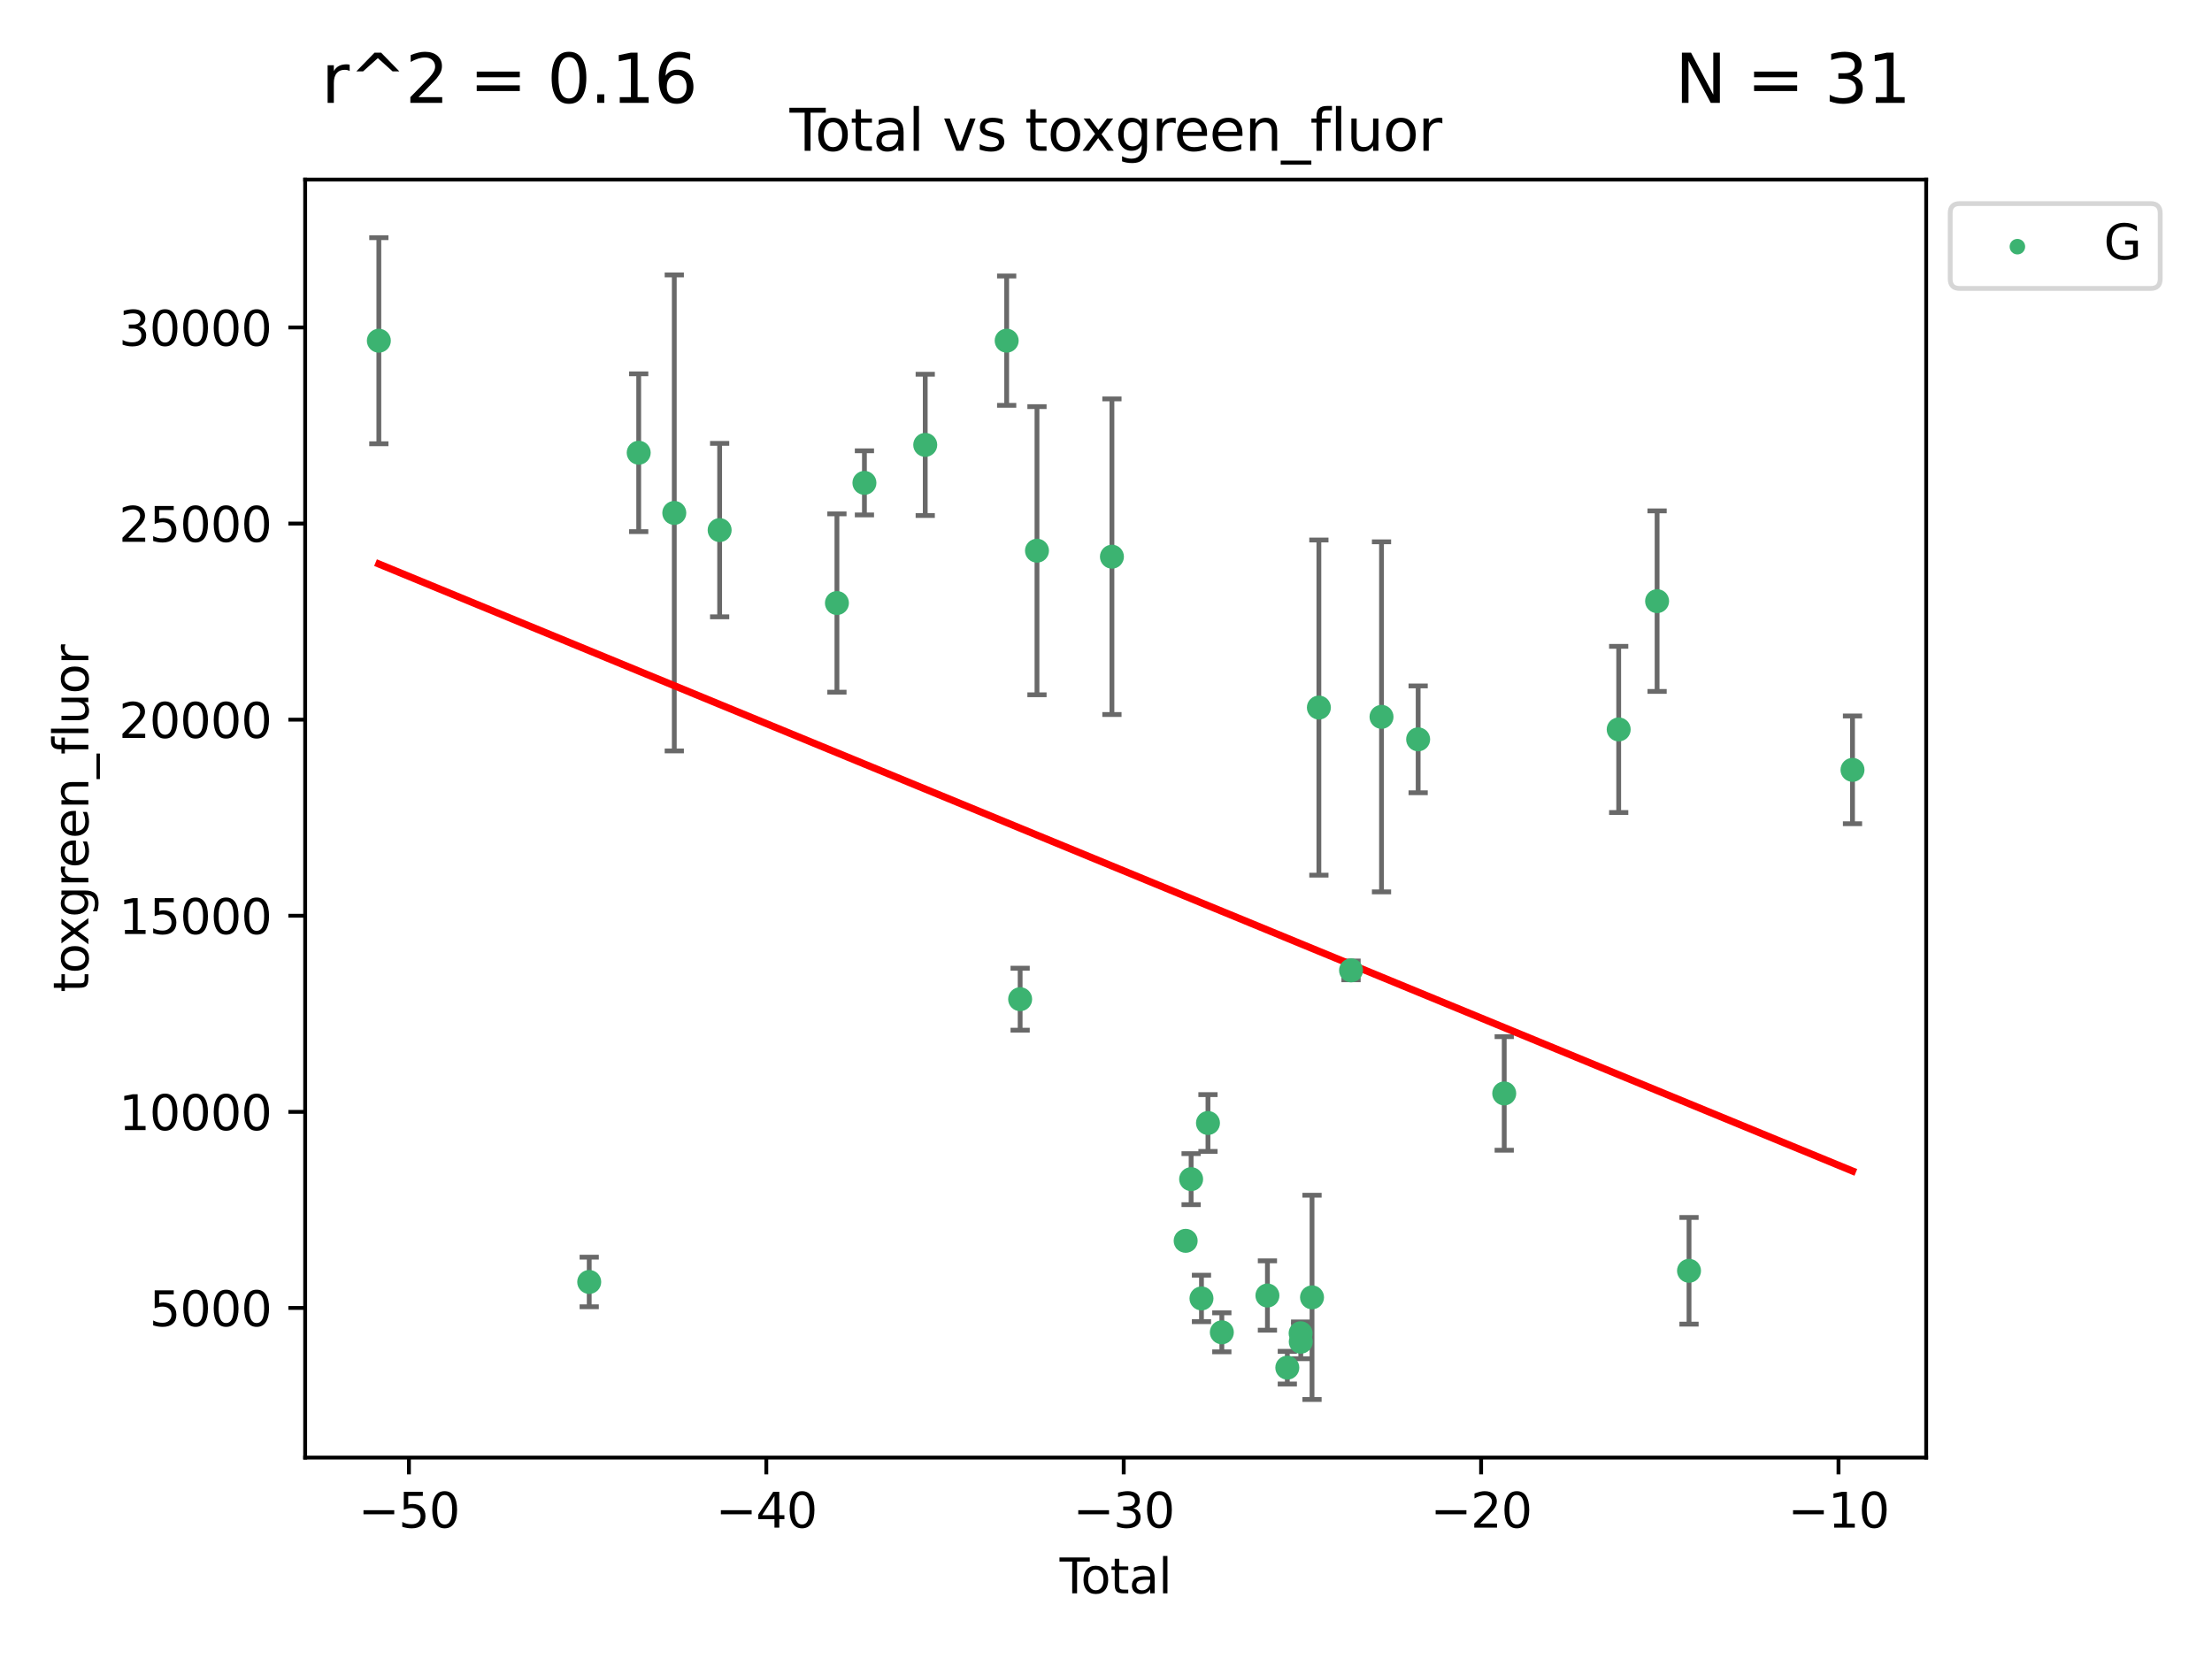 <?xml version="1.0" encoding="utf-8" standalone="no"?>
<!DOCTYPE svg PUBLIC "-//W3C//DTD SVG 1.1//EN"
  "http://www.w3.org/Graphics/SVG/1.1/DTD/svg11.dtd">
<svg xmlns:xlink="http://www.w3.org/1999/xlink" width="460.8pt" height="345.6pt" viewBox="0 0 460.8 345.6" xmlns="http://www.w3.org/2000/svg" version="1.1">
 <defs>
  <style type="text/css">*{stroke-linejoin: round; stroke-linecap: butt}</style>
 </defs>
 <g id="figure_1">
  <g id="patch_1">
   <path d="M 0 345.6 
L 460.8 345.6 
L 460.8 0 
L 0 0 
z
" style="fill: #ffffff"/>
  </g>
  <g id="axes_1">
   <g id="patch_2">
    <path d="M 63.571 303.64 
L 401.26 303.64 
L 401.26 37.411 
L 63.571 37.411 
z
" style="fill: #ffffff"/>
   </g>
   <g id="PathCollection_1">
    <defs>
     <path id="m2687b404e7" d="M 0 1.118 
C 0.297 1.118 0.581 1 0.791 0.791 
C 1 0.581 1.118 0.297 1.118 0 
C 1.118 -0.297 1 -0.581 0.791 -0.791 
C 0.581 -1 0.297 -1.118 0 -1.118 
C -0.297 -1.118 -0.581 -1 -0.791 -0.791 
C -1 -0.581 -1.118 -0.297 -1.118 0 
C -1.118 0.297 -1 0.581 -0.791 0.791 
C -0.581 1 -0.297 1.118 0 1.118 
z
" style="stroke: #3cb371"/>
    </defs>
    <g clip-path="url(#pe514ddf663)">
     <use xlink:href="#m2687b404e7" x="78.921" y="70.977" style="fill: #3cb371; stroke: #3cb371"/>
     <use xlink:href="#m2687b404e7" x="122.745" y="267.056" style="fill: #3cb371; stroke: #3cb371"/>
     <use xlink:href="#m2687b404e7" x="133.054" y="94.31" style="fill: #3cb371; stroke: #3cb371"/>
     <use xlink:href="#m2687b404e7" x="140.466" y="106.853" style="fill: #3cb371; stroke: #3cb371"/>
     <use xlink:href="#m2687b404e7" x="149.915" y="110.429" style="fill: #3cb371; stroke: #3cb371"/>
     <use xlink:href="#m2687b404e7" x="174.347" y="125.623" style="fill: #3cb371; stroke: #3cb371"/>
     <use xlink:href="#m2687b404e7" x="180.076" y="100.591" style="fill: #3cb371; stroke: #3cb371"/>
     <use xlink:href="#m2687b404e7" x="192.744" y="92.676" style="fill: #3cb371; stroke: #3cb371"/>
     <use xlink:href="#m2687b404e7" x="209.708" y="70.968" style="fill: #3cb371; stroke: #3cb371"/>
     <use xlink:href="#m2687b404e7" x="212.514" y="208.149" style="fill: #3cb371; stroke: #3cb371"/>
     <use xlink:href="#m2687b404e7" x="216.022" y="114.719" style="fill: #3cb371; stroke: #3cb371"/>
     <use xlink:href="#m2687b404e7" x="231.636" y="115.971" style="fill: #3cb371; stroke: #3cb371"/>
     <use xlink:href="#m2687b404e7" x="246.995" y="258.486" style="fill: #3cb371; stroke: #3cb371"/>
     <use xlink:href="#m2687b404e7" x="248.132" y="245.635" style="fill: #3cb371; stroke: #3cb371"/>
     <use xlink:href="#m2687b404e7" x="250.289" y="270.487" style="fill: #3cb371; stroke: #3cb371"/>
     <use xlink:href="#m2687b404e7" x="251.643" y="233.941" style="fill: #3cb371; stroke: #3cb371"/>
     <use xlink:href="#m2687b404e7" x="254.53" y="277.544" style="fill: #3cb371; stroke: #3cb371"/>
     <use xlink:href="#m2687b404e7" x="264.028" y="269.88" style="fill: #3cb371; stroke: #3cb371"/>
     <use xlink:href="#m2687b404e7" x="268.172" y="284.908" style="fill: #3cb371; stroke: #3cb371"/>
     <use xlink:href="#m2687b404e7" x="270.942" y="277.739" style="fill: #3cb371; stroke: #3cb371"/>
     <use xlink:href="#m2687b404e7" x="270.973" y="279.508" style="fill: #3cb371; stroke: #3cb371"/>
     <use xlink:href="#m2687b404e7" x="273.319" y="270.261" style="fill: #3cb371; stroke: #3cb371"/>
     <use xlink:href="#m2687b404e7" x="274.747" y="147.399" style="fill: #3cb371; stroke: #3cb371"/>
     <use xlink:href="#m2687b404e7" x="281.447" y="202.146" style="fill: #3cb371; stroke: #3cb371"/>
     <use xlink:href="#m2687b404e7" x="287.795" y="149.334" style="fill: #3cb371; stroke: #3cb371"/>
     <use xlink:href="#m2687b404e7" x="295.426" y="154.019" style="fill: #3cb371; stroke: #3cb371"/>
     <use xlink:href="#m2687b404e7" x="313.358" y="227.782" style="fill: #3cb371; stroke: #3cb371"/>
     <use xlink:href="#m2687b404e7" x="337.204" y="151.954" style="fill: #3cb371; stroke: #3cb371"/>
     <use xlink:href="#m2687b404e7" x="345.204" y="125.231" style="fill: #3cb371; stroke: #3cb371"/>
     <use xlink:href="#m2687b404e7" x="351.854" y="264.73" style="fill: #3cb371; stroke: #3cb371"/>
     <use xlink:href="#m2687b404e7" x="385.911" y="160.375" style="fill: #3cb371; stroke: #3cb371"/>
    </g>
   </g>
   <g id="matplotlib.axis_1">
    <g id="xtick_1">
     <g id="line2d_1">
      <defs>
       <path id="m9d7ffb88d4" d="M 0 0 
L 0 3.5 
" style="stroke: #000000; stroke-width: 0.8"/>
      </defs>
      <g>
       <use xlink:href="#m9d7ffb88d4" x="85.187" y="303.64" style="stroke: #000000; stroke-width: 0.8"/>
      </g>
     </g>
     <g id="text_1">
      <!-- −50 -->
      <g transform="translate(74.634 318.238)scale(0.1 -0.1)">
       <defs>
        <path id="DejaVuSans-2212" d="M 678 2272 
L 4684 2272 
L 4684 1741 
L 678 1741 
L 678 2272 
z
" transform="scale(0.016)"/>
        <path id="DejaVuSans-35" d="M 691 4666 
L 3169 4666 
L 3169 4134 
L 1269 4134 
L 1269 2991 
Q 1406 3038 1543 3061 
Q 1681 3084 1819 3084 
Q 2600 3084 3056 2656 
Q 3513 2228 3513 1497 
Q 3513 744 3044 326 
Q 2575 -91 1722 -91 
Q 1428 -91 1123 -41 
Q 819 9 494 109 
L 494 744 
Q 775 591 1075 516 
Q 1375 441 1709 441 
Q 2250 441 2565 725 
Q 2881 1009 2881 1497 
Q 2881 1984 2565 2268 
Q 2250 2553 1709 2553 
Q 1456 2553 1204 2497 
Q 953 2441 691 2322 
L 691 4666 
z
" transform="scale(0.016)"/>
        <path id="DejaVuSans-30" d="M 2034 4250 
Q 1547 4250 1301 3770 
Q 1056 3291 1056 2328 
Q 1056 1369 1301 889 
Q 1547 409 2034 409 
Q 2525 409 2770 889 
Q 3016 1369 3016 2328 
Q 3016 3291 2770 3770 
Q 2525 4250 2034 4250 
z
M 2034 4750 
Q 2819 4750 3233 4129 
Q 3647 3509 3647 2328 
Q 3647 1150 3233 529 
Q 2819 -91 2034 -91 
Q 1250 -91 836 529 
Q 422 1150 422 2328 
Q 422 3509 836 4129 
Q 1250 4750 2034 4750 
z
" transform="scale(0.016)"/>
       </defs>
       <use xlink:href="#DejaVuSans-2212"/>
       <use xlink:href="#DejaVuSans-35" x="83.789"/>
       <use xlink:href="#DejaVuSans-30" x="147.412"/>
      </g>
     </g>
    </g>
    <g id="xtick_2">
     <g id="line2d_2">
      <g>
       <use xlink:href="#m9d7ffb88d4" x="159.638" y="303.64" style="stroke: #000000; stroke-width: 0.8"/>
      </g>
     </g>
     <g id="text_2">
      <!-- −40 -->
      <g transform="translate(149.086 318.238)scale(0.1 -0.1)">
       <defs>
        <path id="DejaVuSans-34" d="M 2419 4116 
L 825 1625 
L 2419 1625 
L 2419 4116 
z
M 2253 4666 
L 3047 4666 
L 3047 1625 
L 3713 1625 
L 3713 1100 
L 3047 1100 
L 3047 0 
L 2419 0 
L 2419 1100 
L 313 1100 
L 313 1709 
L 2253 4666 
z
" transform="scale(0.016)"/>
       </defs>
       <use xlink:href="#DejaVuSans-2212"/>
       <use xlink:href="#DejaVuSans-34" x="83.789"/>
       <use xlink:href="#DejaVuSans-30" x="147.412"/>
      </g>
     </g>
    </g>
    <g id="xtick_3">
     <g id="line2d_3">
      <g>
       <use xlink:href="#m9d7ffb88d4" x="234.089" y="303.64" style="stroke: #000000; stroke-width: 0.8"/>
      </g>
     </g>
     <g id="text_3">
      <!-- −30 -->
      <g transform="translate(223.537 318.238)scale(0.1 -0.1)">
       <defs>
        <path id="DejaVuSans-33" d="M 2597 2516 
Q 3050 2419 3304 2112 
Q 3559 1806 3559 1356 
Q 3559 666 3084 287 
Q 2609 -91 1734 -91 
Q 1441 -91 1130 -33 
Q 819 25 488 141 
L 488 750 
Q 750 597 1062 519 
Q 1375 441 1716 441 
Q 2309 441 2620 675 
Q 2931 909 2931 1356 
Q 2931 1769 2642 2001 
Q 2353 2234 1838 2234 
L 1294 2234 
L 1294 2753 
L 1863 2753 
Q 2328 2753 2575 2939 
Q 2822 3125 2822 3475 
Q 2822 3834 2567 4026 
Q 2313 4219 1838 4219 
Q 1578 4219 1281 4162 
Q 984 4106 628 3988 
L 628 4550 
Q 988 4650 1302 4700 
Q 1616 4750 1894 4750 
Q 2613 4750 3031 4423 
Q 3450 4097 3450 3541 
Q 3450 3153 3228 2886 
Q 3006 2619 2597 2516 
z
" transform="scale(0.016)"/>
       </defs>
       <use xlink:href="#DejaVuSans-2212"/>
       <use xlink:href="#DejaVuSans-33" x="83.789"/>
       <use xlink:href="#DejaVuSans-30" x="147.412"/>
      </g>
     </g>
    </g>
    <g id="xtick_4">
     <g id="line2d_4">
      <g>
       <use xlink:href="#m9d7ffb88d4" x="308.541" y="303.64" style="stroke: #000000; stroke-width: 0.8"/>
      </g>
     </g>
     <g id="text_4">
      <!-- −20 -->
      <g transform="translate(297.988 318.238)scale(0.1 -0.1)">
       <defs>
        <path id="DejaVuSans-32" d="M 1228 531 
L 3431 531 
L 3431 0 
L 469 0 
L 469 531 
Q 828 903 1448 1529 
Q 2069 2156 2228 2338 
Q 2531 2678 2651 2914 
Q 2772 3150 2772 3378 
Q 2772 3750 2511 3984 
Q 2250 4219 1831 4219 
Q 1534 4219 1204 4116 
Q 875 4013 500 3803 
L 500 4441 
Q 881 4594 1212 4672 
Q 1544 4750 1819 4750 
Q 2544 4750 2975 4387 
Q 3406 4025 3406 3419 
Q 3406 3131 3298 2873 
Q 3191 2616 2906 2266 
Q 2828 2175 2409 1742 
Q 1991 1309 1228 531 
z
" transform="scale(0.016)"/>
       </defs>
       <use xlink:href="#DejaVuSans-2212"/>
       <use xlink:href="#DejaVuSans-32" x="83.789"/>
       <use xlink:href="#DejaVuSans-30" x="147.412"/>
      </g>
     </g>
    </g>
    <g id="xtick_5">
     <g id="line2d_5">
      <g>
       <use xlink:href="#m9d7ffb88d4" x="382.992" y="303.64" style="stroke: #000000; stroke-width: 0.8"/>
      </g>
     </g>
     <g id="text_5">
      <!-- −10 -->
      <g transform="translate(372.44 318.238)scale(0.1 -0.1)">
       <defs>
        <path id="DejaVuSans-31" d="M 794 531 
L 1825 531 
L 1825 4091 
L 703 3866 
L 703 4441 
L 1819 4666 
L 2450 4666 
L 2450 531 
L 3481 531 
L 3481 0 
L 794 0 
L 794 531 
z
" transform="scale(0.016)"/>
       </defs>
       <use xlink:href="#DejaVuSans-2212"/>
       <use xlink:href="#DejaVuSans-31" x="83.789"/>
       <use xlink:href="#DejaVuSans-30" x="147.412"/>
      </g>
     </g>
    </g>
    <g id="text_6">
     <!-- Total -->
     <g transform="translate(220.739 331.917)scale(0.1 -0.1)">
      <defs>
       <path id="DejaVuSans-54" d="M -19 4666 
L 3928 4666 
L 3928 4134 
L 2272 4134 
L 2272 0 
L 1638 0 
L 1638 4134 
L -19 4134 
L -19 4666 
z
" transform="scale(0.016)"/>
       <path id="DejaVuSans-6f" d="M 1959 3097 
Q 1497 3097 1228 2736 
Q 959 2375 959 1747 
Q 959 1119 1226 758 
Q 1494 397 1959 397 
Q 2419 397 2687 759 
Q 2956 1122 2956 1747 
Q 2956 2369 2687 2733 
Q 2419 3097 1959 3097 
z
M 1959 3584 
Q 2709 3584 3137 3096 
Q 3566 2609 3566 1747 
Q 3566 888 3137 398 
Q 2709 -91 1959 -91 
Q 1206 -91 779 398 
Q 353 888 353 1747 
Q 353 2609 779 3096 
Q 1206 3584 1959 3584 
z
" transform="scale(0.016)"/>
       <path id="DejaVuSans-74" d="M 1172 4494 
L 1172 3500 
L 2356 3500 
L 2356 3053 
L 1172 3053 
L 1172 1153 
Q 1172 725 1289 603 
Q 1406 481 1766 481 
L 2356 481 
L 2356 0 
L 1766 0 
Q 1100 0 847 248 
Q 594 497 594 1153 
L 594 3053 
L 172 3053 
L 172 3500 
L 594 3500 
L 594 4494 
L 1172 4494 
z
" transform="scale(0.016)"/>
       <path id="DejaVuSans-61" d="M 2194 1759 
Q 1497 1759 1228 1600 
Q 959 1441 959 1056 
Q 959 750 1161 570 
Q 1363 391 1709 391 
Q 2188 391 2477 730 
Q 2766 1069 2766 1631 
L 2766 1759 
L 2194 1759 
z
M 3341 1997 
L 3341 0 
L 2766 0 
L 2766 531 
Q 2569 213 2275 61 
Q 1981 -91 1556 -91 
Q 1019 -91 701 211 
Q 384 513 384 1019 
Q 384 1609 779 1909 
Q 1175 2209 1959 2209 
L 2766 2209 
L 2766 2266 
Q 2766 2663 2505 2880 
Q 2244 3097 1772 3097 
Q 1472 3097 1187 3025 
Q 903 2953 641 2809 
L 641 3341 
Q 956 3463 1253 3523 
Q 1550 3584 1831 3584 
Q 2591 3584 2966 3190 
Q 3341 2797 3341 1997 
z
" transform="scale(0.016)"/>
       <path id="DejaVuSans-6c" d="M 603 4863 
L 1178 4863 
L 1178 0 
L 603 0 
L 603 4863 
z
" transform="scale(0.016)"/>
      </defs>
      <use xlink:href="#DejaVuSans-54"/>
      <use xlink:href="#DejaVuSans-6f" x="44.084"/>
      <use xlink:href="#DejaVuSans-74" x="105.266"/>
      <use xlink:href="#DejaVuSans-61" x="144.475"/>
      <use xlink:href="#DejaVuSans-6c" x="205.754"/>
     </g>
    </g>
   </g>
   <g id="matplotlib.axis_2">
    <g id="ytick_1">
     <g id="line2d_6">
      <defs>
       <path id="m4645cbb829" d="M 0 0 
L -3.5 0 
" style="stroke: #000000; stroke-width: 0.8"/>
      </defs>
      <g>
       <use xlink:href="#m4645cbb829" x="63.571" y="272.469" style="stroke: #000000; stroke-width: 0.8"/>
      </g>
     </g>
     <g id="text_7">
      <!-- 5000 -->
      <g transform="translate(31.121 276.268)scale(0.1 -0.1)">
       <use xlink:href="#DejaVuSans-35"/>
       <use xlink:href="#DejaVuSans-30" x="63.623"/>
       <use xlink:href="#DejaVuSans-30" x="127.246"/>
       <use xlink:href="#DejaVuSans-30" x="190.869"/>
      </g>
     </g>
    </g>
    <g id="ytick_2">
     <g id="line2d_7">
      <g>
       <use xlink:href="#m4645cbb829" x="63.571" y="231.619" style="stroke: #000000; stroke-width: 0.8"/>
      </g>
     </g>
     <g id="text_8">
      <!-- 10000 -->
      <g transform="translate(24.759 235.418)scale(0.1 -0.1)">
       <use xlink:href="#DejaVuSans-31"/>
       <use xlink:href="#DejaVuSans-30" x="63.623"/>
       <use xlink:href="#DejaVuSans-30" x="127.246"/>
       <use xlink:href="#DejaVuSans-30" x="190.869"/>
       <use xlink:href="#DejaVuSans-30" x="254.492"/>
      </g>
     </g>
    </g>
    <g id="ytick_3">
     <g id="line2d_8">
      <g>
       <use xlink:href="#m4645cbb829" x="63.571" y="190.769" style="stroke: #000000; stroke-width: 0.8"/>
      </g>
     </g>
     <g id="text_9">
      <!-- 15000 -->
      <g transform="translate(24.759 194.568)scale(0.1 -0.1)">
       <use xlink:href="#DejaVuSans-31"/>
       <use xlink:href="#DejaVuSans-35" x="63.623"/>
       <use xlink:href="#DejaVuSans-30" x="127.246"/>
       <use xlink:href="#DejaVuSans-30" x="190.869"/>
       <use xlink:href="#DejaVuSans-30" x="254.492"/>
      </g>
     </g>
    </g>
    <g id="ytick_4">
     <g id="line2d_9">
      <g>
       <use xlink:href="#m4645cbb829" x="63.571" y="149.919" style="stroke: #000000; stroke-width: 0.8"/>
      </g>
     </g>
     <g id="text_10">
      <!-- 20000 -->
      <g transform="translate(24.759 153.718)scale(0.1 -0.1)">
       <use xlink:href="#DejaVuSans-32"/>
       <use xlink:href="#DejaVuSans-30" x="63.623"/>
       <use xlink:href="#DejaVuSans-30" x="127.246"/>
       <use xlink:href="#DejaVuSans-30" x="190.869"/>
       <use xlink:href="#DejaVuSans-30" x="254.492"/>
      </g>
     </g>
    </g>
    <g id="ytick_5">
     <g id="line2d_10">
      <g>
       <use xlink:href="#m4645cbb829" x="63.571" y="109.069" style="stroke: #000000; stroke-width: 0.8"/>
      </g>
     </g>
     <g id="text_11">
      <!-- 25000 -->
      <g transform="translate(24.759 112.869)scale(0.1 -0.1)">
       <use xlink:href="#DejaVuSans-32"/>
       <use xlink:href="#DejaVuSans-35" x="63.623"/>
       <use xlink:href="#DejaVuSans-30" x="127.246"/>
       <use xlink:href="#DejaVuSans-30" x="190.869"/>
       <use xlink:href="#DejaVuSans-30" x="254.492"/>
      </g>
     </g>
    </g>
    <g id="ytick_6">
     <g id="line2d_11">
      <g>
       <use xlink:href="#m4645cbb829" x="63.571" y="68.219" style="stroke: #000000; stroke-width: 0.8"/>
      </g>
     </g>
     <g id="text_12">
      <!-- 30000 -->
      <g transform="translate(24.759 72.019)scale(0.1 -0.1)">
       <use xlink:href="#DejaVuSans-33"/>
       <use xlink:href="#DejaVuSans-30" x="63.623"/>
       <use xlink:href="#DejaVuSans-30" x="127.246"/>
       <use xlink:href="#DejaVuSans-30" x="190.869"/>
       <use xlink:href="#DejaVuSans-30" x="254.492"/>
      </g>
     </g>
    </g>
    <g id="text_13">
     <!-- toxgreen_fluor -->
     <g transform="translate(18.401 206.72)rotate(-90)scale(0.1 -0.1)">
      <defs>
       <path id="DejaVuSans-78" d="M 3513 3500 
L 2247 1797 
L 3578 0 
L 2900 0 
L 1881 1375 
L 863 0 
L 184 0 
L 1544 1831 
L 300 3500 
L 978 3500 
L 1906 2253 
L 2834 3500 
L 3513 3500 
z
" transform="scale(0.016)"/>
       <path id="DejaVuSans-67" d="M 2906 1791 
Q 2906 2416 2648 2759 
Q 2391 3103 1925 3103 
Q 1463 3103 1205 2759 
Q 947 2416 947 1791 
Q 947 1169 1205 825 
Q 1463 481 1925 481 
Q 2391 481 2648 825 
Q 2906 1169 2906 1791 
z
M 3481 434 
Q 3481 -459 3084 -895 
Q 2688 -1331 1869 -1331 
Q 1566 -1331 1297 -1286 
Q 1028 -1241 775 -1147 
L 775 -588 
Q 1028 -725 1275 -790 
Q 1522 -856 1778 -856 
Q 2344 -856 2625 -561 
Q 2906 -266 2906 331 
L 2906 616 
Q 2728 306 2450 153 
Q 2172 0 1784 0 
Q 1141 0 747 490 
Q 353 981 353 1791 
Q 353 2603 747 3093 
Q 1141 3584 1784 3584 
Q 2172 3584 2450 3431 
Q 2728 3278 2906 2969 
L 2906 3500 
L 3481 3500 
L 3481 434 
z
" transform="scale(0.016)"/>
       <path id="DejaVuSans-72" d="M 2631 2963 
Q 2534 3019 2420 3045 
Q 2306 3072 2169 3072 
Q 1681 3072 1420 2755 
Q 1159 2438 1159 1844 
L 1159 0 
L 581 0 
L 581 3500 
L 1159 3500 
L 1159 2956 
Q 1341 3275 1631 3429 
Q 1922 3584 2338 3584 
Q 2397 3584 2469 3576 
Q 2541 3569 2628 3553 
L 2631 2963 
z
" transform="scale(0.016)"/>
       <path id="DejaVuSans-65" d="M 3597 1894 
L 3597 1613 
L 953 1613 
Q 991 1019 1311 708 
Q 1631 397 2203 397 
Q 2534 397 2845 478 
Q 3156 559 3463 722 
L 3463 178 
Q 3153 47 2828 -22 
Q 2503 -91 2169 -91 
Q 1331 -91 842 396 
Q 353 884 353 1716 
Q 353 2575 817 3079 
Q 1281 3584 2069 3584 
Q 2775 3584 3186 3129 
Q 3597 2675 3597 1894 
z
M 3022 2063 
Q 3016 2534 2758 2815 
Q 2500 3097 2075 3097 
Q 1594 3097 1305 2825 
Q 1016 2553 972 2059 
L 3022 2063 
z
" transform="scale(0.016)"/>
       <path id="DejaVuSans-6e" d="M 3513 2113 
L 3513 0 
L 2938 0 
L 2938 2094 
Q 2938 2591 2744 2837 
Q 2550 3084 2163 3084 
Q 1697 3084 1428 2787 
Q 1159 2491 1159 1978 
L 1159 0 
L 581 0 
L 581 3500 
L 1159 3500 
L 1159 2956 
Q 1366 3272 1645 3428 
Q 1925 3584 2291 3584 
Q 2894 3584 3203 3211 
Q 3513 2838 3513 2113 
z
" transform="scale(0.016)"/>
       <path id="DejaVuSans-5f" d="M 3263 -1063 
L 3263 -1509 
L -63 -1509 
L -63 -1063 
L 3263 -1063 
z
" transform="scale(0.016)"/>
       <path id="DejaVuSans-66" d="M 2375 4863 
L 2375 4384 
L 1825 4384 
Q 1516 4384 1395 4259 
Q 1275 4134 1275 3809 
L 1275 3500 
L 2222 3500 
L 2222 3053 
L 1275 3053 
L 1275 0 
L 697 0 
L 697 3053 
L 147 3053 
L 147 3500 
L 697 3500 
L 697 3744 
Q 697 4328 969 4595 
Q 1241 4863 1831 4863 
L 2375 4863 
z
" transform="scale(0.016)"/>
       <path id="DejaVuSans-75" d="M 544 1381 
L 544 3500 
L 1119 3500 
L 1119 1403 
Q 1119 906 1312 657 
Q 1506 409 1894 409 
Q 2359 409 2629 706 
Q 2900 1003 2900 1516 
L 2900 3500 
L 3475 3500 
L 3475 0 
L 2900 0 
L 2900 538 
Q 2691 219 2414 64 
Q 2138 -91 1772 -91 
Q 1169 -91 856 284 
Q 544 659 544 1381 
z
M 1991 3584 
L 1991 3584 
z
" transform="scale(0.016)"/>
      </defs>
      <use xlink:href="#DejaVuSans-74"/>
      <use xlink:href="#DejaVuSans-6f" x="39.209"/>
      <use xlink:href="#DejaVuSans-78" x="97.266"/>
      <use xlink:href="#DejaVuSans-67" x="156.445"/>
      <use xlink:href="#DejaVuSans-72" x="219.922"/>
      <use xlink:href="#DejaVuSans-65" x="258.785"/>
      <use xlink:href="#DejaVuSans-65" x="320.309"/>
      <use xlink:href="#DejaVuSans-6e" x="381.832"/>
      <use xlink:href="#DejaVuSans-5f" x="445.211"/>
      <use xlink:href="#DejaVuSans-66" x="495.211"/>
      <use xlink:href="#DejaVuSans-6c" x="530.416"/>
      <use xlink:href="#DejaVuSans-75" x="558.199"/>
      <use xlink:href="#DejaVuSans-6f" x="621.578"/>
      <use xlink:href="#DejaVuSans-72" x="682.76"/>
     </g>
    </g>
   </g>
   <g id="LineCollection_1">
    <path d="M 78.921 92.441 
L 78.921 49.513 
" clip-path="url(#pe514ddf663)" style="fill: none; stroke: #696969"/>
    <path d="M 122.745 272.224 
L 122.745 261.889 
" clip-path="url(#pe514ddf663)" style="fill: none; stroke: #696969"/>
    <path d="M 133.054 110.743 
L 133.054 77.878 
" clip-path="url(#pe514ddf663)" style="fill: none; stroke: #696969"/>
    <path d="M 140.466 156.432 
L 140.466 57.275 
" clip-path="url(#pe514ddf663)" style="fill: none; stroke: #696969"/>
    <path d="M 149.915 128.496 
L 149.915 92.361 
" clip-path="url(#pe514ddf663)" style="fill: none; stroke: #696969"/>
    <path d="M 174.347 144.197 
L 174.347 107.05 
" clip-path="url(#pe514ddf663)" style="fill: none; stroke: #696969"/>
    <path d="M 180.076 107.27 
L 180.076 93.912 
" clip-path="url(#pe514ddf663)" style="fill: none; stroke: #696969"/>
    <path d="M 192.744 107.389 
L 192.744 77.962 
" clip-path="url(#pe514ddf663)" style="fill: none; stroke: #696969"/>
    <path d="M 209.708 84.439 
L 209.708 57.496 
" clip-path="url(#pe514ddf663)" style="fill: none; stroke: #696969"/>
    <path d="M 212.514 214.601 
L 212.514 201.697 
" clip-path="url(#pe514ddf663)" style="fill: none; stroke: #696969"/>
    <path d="M 216.022 144.732 
L 216.022 84.707 
" clip-path="url(#pe514ddf663)" style="fill: none; stroke: #696969"/>
    <path d="M 231.636 148.846 
L 231.636 83.097 
" clip-path="url(#pe514ddf663)" style="fill: none; stroke: #696969"/>
    <path d="M 246.995 259.502 
L 246.995 257.469 
" clip-path="url(#pe514ddf663)" style="fill: none; stroke: #696969"/>
    <path d="M 248.132 250.951 
L 248.132 240.32 
" clip-path="url(#pe514ddf663)" style="fill: none; stroke: #696969"/>
    <path d="M 250.289 275.325 
L 250.289 265.648 
" clip-path="url(#pe514ddf663)" style="fill: none; stroke: #696969"/>
    <path d="M 251.643 239.853 
L 251.643 228.029 
" clip-path="url(#pe514ddf663)" style="fill: none; stroke: #696969"/>
    <path d="M 254.53 281.607 
L 254.53 273.482 
" clip-path="url(#pe514ddf663)" style="fill: none; stroke: #696969"/>
    <path d="M 264.028 277.104 
L 264.028 262.656 
" clip-path="url(#pe514ddf663)" style="fill: none; stroke: #696969"/>
    <path d="M 268.172 288.312 
L 268.172 281.504 
" clip-path="url(#pe514ddf663)" style="fill: none; stroke: #696969"/>
    <path d="M 270.942 280.096 
L 270.942 275.381 
" clip-path="url(#pe514ddf663)" style="fill: none; stroke: #696969"/>
    <path d="M 270.973 283.046 
L 270.973 275.969 
" clip-path="url(#pe514ddf663)" style="fill: none; stroke: #696969"/>
    <path d="M 273.319 291.539 
L 273.319 248.983 
" clip-path="url(#pe514ddf663)" style="fill: none; stroke: #696969"/>
    <path d="M 274.747 182.307 
L 274.747 112.49 
" clip-path="url(#pe514ddf663)" style="fill: none; stroke: #696969"/>
    <path d="M 281.447 204.107 
L 281.447 200.186 
" clip-path="url(#pe514ddf663)" style="fill: none; stroke: #696969"/>
    <path d="M 287.795 185.794 
L 287.795 112.874 
" clip-path="url(#pe514ddf663)" style="fill: none; stroke: #696969"/>
    <path d="M 295.426 165.142 
L 295.426 142.895 
" clip-path="url(#pe514ddf663)" style="fill: none; stroke: #696969"/>
    <path d="M 313.358 239.61 
L 313.358 215.955 
" clip-path="url(#pe514ddf663)" style="fill: none; stroke: #696969"/>
    <path d="M 337.204 169.259 
L 337.204 134.649 
" clip-path="url(#pe514ddf663)" style="fill: none; stroke: #696969"/>
    <path d="M 345.204 144.035 
L 345.204 106.427 
" clip-path="url(#pe514ddf663)" style="fill: none; stroke: #696969"/>
    <path d="M 351.854 275.839 
L 351.854 253.621 
" clip-path="url(#pe514ddf663)" style="fill: none; stroke: #696969"/>
    <path d="M 385.911 171.597 
L 385.911 149.152 
" clip-path="url(#pe514ddf663)" style="fill: none; stroke: #696969"/>
   </g>
   <g id="line2d_12">
    <defs>
     <path id="mc79ea54b27" d="M 2 0 
L -2 -0 
" style="stroke: #696969"/>
    </defs>
    <g clip-path="url(#pe514ddf663)">
     <use xlink:href="#mc79ea54b27" x="78.921" y="92.441" style="fill: #696969; stroke: #696969"/>
     <use xlink:href="#mc79ea54b27" x="122.745" y="272.224" style="fill: #696969; stroke: #696969"/>
     <use xlink:href="#mc79ea54b27" x="133.054" y="110.743" style="fill: #696969; stroke: #696969"/>
     <use xlink:href="#mc79ea54b27" x="140.466" y="156.432" style="fill: #696969; stroke: #696969"/>
     <use xlink:href="#mc79ea54b27" x="149.915" y="128.496" style="fill: #696969; stroke: #696969"/>
     <use xlink:href="#mc79ea54b27" x="174.347" y="144.197" style="fill: #696969; stroke: #696969"/>
     <use xlink:href="#mc79ea54b27" x="180.076" y="107.27" style="fill: #696969; stroke: #696969"/>
     <use xlink:href="#mc79ea54b27" x="192.744" y="107.389" style="fill: #696969; stroke: #696969"/>
     <use xlink:href="#mc79ea54b27" x="209.708" y="84.439" style="fill: #696969; stroke: #696969"/>
     <use xlink:href="#mc79ea54b27" x="212.514" y="214.601" style="fill: #696969; stroke: #696969"/>
     <use xlink:href="#mc79ea54b27" x="216.022" y="144.732" style="fill: #696969; stroke: #696969"/>
     <use xlink:href="#mc79ea54b27" x="231.636" y="148.846" style="fill: #696969; stroke: #696969"/>
     <use xlink:href="#mc79ea54b27" x="246.995" y="259.502" style="fill: #696969; stroke: #696969"/>
     <use xlink:href="#mc79ea54b27" x="248.132" y="250.951" style="fill: #696969; stroke: #696969"/>
     <use xlink:href="#mc79ea54b27" x="250.289" y="275.325" style="fill: #696969; stroke: #696969"/>
     <use xlink:href="#mc79ea54b27" x="251.643" y="239.853" style="fill: #696969; stroke: #696969"/>
     <use xlink:href="#mc79ea54b27" x="254.53" y="281.607" style="fill: #696969; stroke: #696969"/>
     <use xlink:href="#mc79ea54b27" x="264.028" y="277.104" style="fill: #696969; stroke: #696969"/>
     <use xlink:href="#mc79ea54b27" x="268.172" y="288.312" style="fill: #696969; stroke: #696969"/>
     <use xlink:href="#mc79ea54b27" x="270.942" y="280.096" style="fill: #696969; stroke: #696969"/>
     <use xlink:href="#mc79ea54b27" x="270.973" y="283.046" style="fill: #696969; stroke: #696969"/>
     <use xlink:href="#mc79ea54b27" x="273.319" y="291.539" style="fill: #696969; stroke: #696969"/>
     <use xlink:href="#mc79ea54b27" x="274.747" y="182.307" style="fill: #696969; stroke: #696969"/>
     <use xlink:href="#mc79ea54b27" x="281.447" y="204.107" style="fill: #696969; stroke: #696969"/>
     <use xlink:href="#mc79ea54b27" x="287.795" y="185.794" style="fill: #696969; stroke: #696969"/>
     <use xlink:href="#mc79ea54b27" x="295.426" y="165.142" style="fill: #696969; stroke: #696969"/>
     <use xlink:href="#mc79ea54b27" x="313.358" y="239.61" style="fill: #696969; stroke: #696969"/>
     <use xlink:href="#mc79ea54b27" x="337.204" y="169.259" style="fill: #696969; stroke: #696969"/>
     <use xlink:href="#mc79ea54b27" x="345.204" y="144.035" style="fill: #696969; stroke: #696969"/>
     <use xlink:href="#mc79ea54b27" x="351.854" y="275.839" style="fill: #696969; stroke: #696969"/>
     <use xlink:href="#mc79ea54b27" x="385.911" y="171.597" style="fill: #696969; stroke: #696969"/>
    </g>
   </g>
   <g id="line2d_13">
    <g clip-path="url(#pe514ddf663)">
     <use xlink:href="#mc79ea54b27" x="78.921" y="49.513" style="fill: #696969; stroke: #696969"/>
     <use xlink:href="#mc79ea54b27" x="122.745" y="261.889" style="fill: #696969; stroke: #696969"/>
     <use xlink:href="#mc79ea54b27" x="133.054" y="77.878" style="fill: #696969; stroke: #696969"/>
     <use xlink:href="#mc79ea54b27" x="140.466" y="57.275" style="fill: #696969; stroke: #696969"/>
     <use xlink:href="#mc79ea54b27" x="149.915" y="92.361" style="fill: #696969; stroke: #696969"/>
     <use xlink:href="#mc79ea54b27" x="174.347" y="107.05" style="fill: #696969; stroke: #696969"/>
     <use xlink:href="#mc79ea54b27" x="180.076" y="93.912" style="fill: #696969; stroke: #696969"/>
     <use xlink:href="#mc79ea54b27" x="192.744" y="77.962" style="fill: #696969; stroke: #696969"/>
     <use xlink:href="#mc79ea54b27" x="209.708" y="57.496" style="fill: #696969; stroke: #696969"/>
     <use xlink:href="#mc79ea54b27" x="212.514" y="201.697" style="fill: #696969; stroke: #696969"/>
     <use xlink:href="#mc79ea54b27" x="216.022" y="84.707" style="fill: #696969; stroke: #696969"/>
     <use xlink:href="#mc79ea54b27" x="231.636" y="83.097" style="fill: #696969; stroke: #696969"/>
     <use xlink:href="#mc79ea54b27" x="246.995" y="257.469" style="fill: #696969; stroke: #696969"/>
     <use xlink:href="#mc79ea54b27" x="248.132" y="240.32" style="fill: #696969; stroke: #696969"/>
     <use xlink:href="#mc79ea54b27" x="250.289" y="265.648" style="fill: #696969; stroke: #696969"/>
     <use xlink:href="#mc79ea54b27" x="251.643" y="228.029" style="fill: #696969; stroke: #696969"/>
     <use xlink:href="#mc79ea54b27" x="254.53" y="273.482" style="fill: #696969; stroke: #696969"/>
     <use xlink:href="#mc79ea54b27" x="264.028" y="262.656" style="fill: #696969; stroke: #696969"/>
     <use xlink:href="#mc79ea54b27" x="268.172" y="281.504" style="fill: #696969; stroke: #696969"/>
     <use xlink:href="#mc79ea54b27" x="270.942" y="275.381" style="fill: #696969; stroke: #696969"/>
     <use xlink:href="#mc79ea54b27" x="270.973" y="275.969" style="fill: #696969; stroke: #696969"/>
     <use xlink:href="#mc79ea54b27" x="273.319" y="248.983" style="fill: #696969; stroke: #696969"/>
     <use xlink:href="#mc79ea54b27" x="274.747" y="112.49" style="fill: #696969; stroke: #696969"/>
     <use xlink:href="#mc79ea54b27" x="281.447" y="200.186" style="fill: #696969; stroke: #696969"/>
     <use xlink:href="#mc79ea54b27" x="287.795" y="112.874" style="fill: #696969; stroke: #696969"/>
     <use xlink:href="#mc79ea54b27" x="295.426" y="142.895" style="fill: #696969; stroke: #696969"/>
     <use xlink:href="#mc79ea54b27" x="313.358" y="215.955" style="fill: #696969; stroke: #696969"/>
     <use xlink:href="#mc79ea54b27" x="337.204" y="134.649" style="fill: #696969; stroke: #696969"/>
     <use xlink:href="#mc79ea54b27" x="345.204" y="106.427" style="fill: #696969; stroke: #696969"/>
     <use xlink:href="#mc79ea54b27" x="351.854" y="253.621" style="fill: #696969; stroke: #696969"/>
     <use xlink:href="#mc79ea54b27" x="385.911" y="149.152" style="fill: #696969; stroke: #696969"/>
    </g>
   </g>
   <g id="line2d_14">
    <path d="M 78.921 117.491 
L 122.745 135.544 
L 133.054 139.79 
L 140.466 142.843 
L 149.915 146.736 
L 174.347 156.8 
L 180.076 159.16 
L 192.744 164.378 
L 209.708 171.366 
L 212.514 172.522 
L 216.022 173.967 
L 231.636 180.398 
L 246.995 186.725 
L 248.132 187.193 
L 250.289 188.082 
L 251.643 188.639 
L 254.53 189.829 
L 264.028 193.741 
L 268.172 195.448 
L 270.942 196.589 
L 270.973 196.602 
L 273.319 197.568 
L 274.747 198.156 
L 281.447 200.917 
L 287.795 203.531 
L 295.426 206.675 
L 313.358 214.061 
L 337.204 223.884 
L 345.204 227.18 
L 351.854 229.919 
L 385.911 243.947 
" clip-path="url(#pe514ddf663)" style="fill: none; stroke: #ff0000; stroke-width: 1.5; stroke-linecap: square"/>
   </g>
   <g id="line2d_15">
    <defs>
     <path id="m64d9dd521b" d="M 0 2 
C 0.53 2 1.039 1.789 1.414 1.414 
C 1.789 1.039 2 0.53 2 0 
C 2 -0.53 1.789 -1.039 1.414 -1.414 
C 1.039 -1.789 0.53 -2 0 -2 
C -0.53 -2 -1.039 -1.789 -1.414 -1.414 
C -1.789 -1.039 -2 -0.53 -2 0 
C -2 0.53 -1.789 1.039 -1.414 1.414 
C -1.039 1.789 -0.53 2 0 2 
z
" style="stroke: #3cb371"/>
    </defs>
    <g clip-path="url(#pe514ddf663)">
     <use xlink:href="#m64d9dd521b" x="78.921" y="70.977" style="fill: #3cb371; stroke: #3cb371"/>
     <use xlink:href="#m64d9dd521b" x="122.745" y="267.056" style="fill: #3cb371; stroke: #3cb371"/>
     <use xlink:href="#m64d9dd521b" x="133.054" y="94.31" style="fill: #3cb371; stroke: #3cb371"/>
     <use xlink:href="#m64d9dd521b" x="140.466" y="106.853" style="fill: #3cb371; stroke: #3cb371"/>
     <use xlink:href="#m64d9dd521b" x="149.915" y="110.429" style="fill: #3cb371; stroke: #3cb371"/>
     <use xlink:href="#m64d9dd521b" x="174.347" y="125.623" style="fill: #3cb371; stroke: #3cb371"/>
     <use xlink:href="#m64d9dd521b" x="180.076" y="100.591" style="fill: #3cb371; stroke: #3cb371"/>
     <use xlink:href="#m64d9dd521b" x="192.744" y="92.676" style="fill: #3cb371; stroke: #3cb371"/>
     <use xlink:href="#m64d9dd521b" x="209.708" y="70.968" style="fill: #3cb371; stroke: #3cb371"/>
     <use xlink:href="#m64d9dd521b" x="212.514" y="208.149" style="fill: #3cb371; stroke: #3cb371"/>
     <use xlink:href="#m64d9dd521b" x="216.022" y="114.719" style="fill: #3cb371; stroke: #3cb371"/>
     <use xlink:href="#m64d9dd521b" x="231.636" y="115.971" style="fill: #3cb371; stroke: #3cb371"/>
     <use xlink:href="#m64d9dd521b" x="246.995" y="258.486" style="fill: #3cb371; stroke: #3cb371"/>
     <use xlink:href="#m64d9dd521b" x="248.132" y="245.635" style="fill: #3cb371; stroke: #3cb371"/>
     <use xlink:href="#m64d9dd521b" x="250.289" y="270.487" style="fill: #3cb371; stroke: #3cb371"/>
     <use xlink:href="#m64d9dd521b" x="251.643" y="233.941" style="fill: #3cb371; stroke: #3cb371"/>
     <use xlink:href="#m64d9dd521b" x="254.53" y="277.544" style="fill: #3cb371; stroke: #3cb371"/>
     <use xlink:href="#m64d9dd521b" x="264.028" y="269.88" style="fill: #3cb371; stroke: #3cb371"/>
     <use xlink:href="#m64d9dd521b" x="268.172" y="284.908" style="fill: #3cb371; stroke: #3cb371"/>
     <use xlink:href="#m64d9dd521b" x="270.942" y="277.739" style="fill: #3cb371; stroke: #3cb371"/>
     <use xlink:href="#m64d9dd521b" x="270.973" y="279.508" style="fill: #3cb371; stroke: #3cb371"/>
     <use xlink:href="#m64d9dd521b" x="273.319" y="270.261" style="fill: #3cb371; stroke: #3cb371"/>
     <use xlink:href="#m64d9dd521b" x="274.747" y="147.399" style="fill: #3cb371; stroke: #3cb371"/>
     <use xlink:href="#m64d9dd521b" x="281.447" y="202.146" style="fill: #3cb371; stroke: #3cb371"/>
     <use xlink:href="#m64d9dd521b" x="287.795" y="149.334" style="fill: #3cb371; stroke: #3cb371"/>
     <use xlink:href="#m64d9dd521b" x="295.426" y="154.019" style="fill: #3cb371; stroke: #3cb371"/>
     <use xlink:href="#m64d9dd521b" x="313.358" y="227.782" style="fill: #3cb371; stroke: #3cb371"/>
     <use xlink:href="#m64d9dd521b" x="337.204" y="151.954" style="fill: #3cb371; stroke: #3cb371"/>
     <use xlink:href="#m64d9dd521b" x="345.204" y="125.231" style="fill: #3cb371; stroke: #3cb371"/>
     <use xlink:href="#m64d9dd521b" x="351.854" y="264.73" style="fill: #3cb371; stroke: #3cb371"/>
     <use xlink:href="#m64d9dd521b" x="385.911" y="160.375" style="fill: #3cb371; stroke: #3cb371"/>
    </g>
   </g>
   <g id="patch_3">
    <path d="M 63.571 303.64 
L 63.571 37.411 
" style="fill: none; stroke: #000000; stroke-width: 0.8; stroke-linejoin: miter; stroke-linecap: square"/>
   </g>
   <g id="patch_4">
    <path d="M 401.26 303.64 
L 401.26 37.411 
" style="fill: none; stroke: #000000; stroke-width: 0.8; stroke-linejoin: miter; stroke-linecap: square"/>
   </g>
   <g id="patch_5">
    <path d="M 63.571 303.64 
L 401.26 303.64 
" style="fill: none; stroke: #000000; stroke-width: 0.8; stroke-linejoin: miter; stroke-linecap: square"/>
   </g>
   <g id="patch_6">
    <path d="M 63.571 37.411 
L 401.26 37.411 
" style="fill: none; stroke: #000000; stroke-width: 0.8; stroke-linejoin: miter; stroke-linecap: square"/>
   </g>
   <g id="text_14">
    <!-- N = 31 -->
    <g transform="translate(348.964 21.426)scale(0.14 -0.14)">
     <defs>
      <path id="DejaVuSans-4e" d="M 628 4666 
L 1478 4666 
L 3547 763 
L 3547 4666 
L 4159 4666 
L 4159 0 
L 3309 0 
L 1241 3903 
L 1241 0 
L 628 0 
L 628 4666 
z
" transform="scale(0.016)"/>
      <path id="DejaVuSans-20" transform="scale(0.016)"/>
      <path id="DejaVuSans-3d" d="M 678 2906 
L 4684 2906 
L 4684 2381 
L 678 2381 
L 678 2906 
z
M 678 1631 
L 4684 1631 
L 4684 1100 
L 678 1100 
L 678 1631 
z
" transform="scale(0.016)"/>
     </defs>
     <use xlink:href="#DejaVuSans-4e"/>
     <use xlink:href="#DejaVuSans-20" x="74.805"/>
     <use xlink:href="#DejaVuSans-3d" x="106.592"/>
     <use xlink:href="#DejaVuSans-20" x="190.381"/>
     <use xlink:href="#DejaVuSans-33" x="222.168"/>
     <use xlink:href="#DejaVuSans-31" x="285.791"/>
    </g>
   </g>
   <g id="text_15">
    <!-- r^2 = 0.16 -->
    <g transform="translate(66.948 21.426)scale(0.14 -0.14)">
     <defs>
      <path id="DejaVuSans-5e" d="M 2988 4666 
L 4684 2925 
L 4056 2925 
L 2681 4159 
L 1306 2925 
L 678 2925 
L 2375 4666 
L 2988 4666 
z
" transform="scale(0.016)"/>
      <path id="DejaVuSans-2e" d="M 684 794 
L 1344 794 
L 1344 0 
L 684 0 
L 684 794 
z
" transform="scale(0.016)"/>
      <path id="DejaVuSans-36" d="M 2113 2584 
Q 1688 2584 1439 2293 
Q 1191 2003 1191 1497 
Q 1191 994 1439 701 
Q 1688 409 2113 409 
Q 2538 409 2786 701 
Q 3034 994 3034 1497 
Q 3034 2003 2786 2293 
Q 2538 2584 2113 2584 
z
M 3366 4563 
L 3366 3988 
Q 3128 4100 2886 4159 
Q 2644 4219 2406 4219 
Q 1781 4219 1451 3797 
Q 1122 3375 1075 2522 
Q 1259 2794 1537 2939 
Q 1816 3084 2150 3084 
Q 2853 3084 3261 2657 
Q 3669 2231 3669 1497 
Q 3669 778 3244 343 
Q 2819 -91 2113 -91 
Q 1303 -91 875 529 
Q 447 1150 447 2328 
Q 447 3434 972 4092 
Q 1497 4750 2381 4750 
Q 2619 4750 2861 4703 
Q 3103 4656 3366 4563 
z
" transform="scale(0.016)"/>
     </defs>
     <use xlink:href="#DejaVuSans-72"/>
     <use xlink:href="#DejaVuSans-5e" x="41.113"/>
     <use xlink:href="#DejaVuSans-32" x="124.902"/>
     <use xlink:href="#DejaVuSans-20" x="188.525"/>
     <use xlink:href="#DejaVuSans-3d" x="220.312"/>
     <use xlink:href="#DejaVuSans-20" x="304.102"/>
     <use xlink:href="#DejaVuSans-30" x="335.889"/>
     <use xlink:href="#DejaVuSans-2e" x="399.512"/>
     <use xlink:href="#DejaVuSans-31" x="431.299"/>
     <use xlink:href="#DejaVuSans-36" x="494.922"/>
    </g>
   </g>
   <g id="text_16">
    <!-- Total vs toxgreen_fluor -->
    <g transform="translate(164.48 31.411)scale(0.12 -0.12)">
     <defs>
      <path id="DejaVuSans-76" d="M 191 3500 
L 800 3500 
L 1894 563 
L 2988 3500 
L 3597 3500 
L 2284 0 
L 1503 0 
L 191 3500 
z
" transform="scale(0.016)"/>
      <path id="DejaVuSans-73" d="M 2834 3397 
L 2834 2853 
Q 2591 2978 2328 3040 
Q 2066 3103 1784 3103 
Q 1356 3103 1142 2972 
Q 928 2841 928 2578 
Q 928 2378 1081 2264 
Q 1234 2150 1697 2047 
L 1894 2003 
Q 2506 1872 2764 1633 
Q 3022 1394 3022 966 
Q 3022 478 2636 193 
Q 2250 -91 1575 -91 
Q 1294 -91 989 -36 
Q 684 19 347 128 
L 347 722 
Q 666 556 975 473 
Q 1284 391 1588 391 
Q 1994 391 2212 530 
Q 2431 669 2431 922 
Q 2431 1156 2273 1281 
Q 2116 1406 1581 1522 
L 1381 1569 
Q 847 1681 609 1914 
Q 372 2147 372 2553 
Q 372 3047 722 3315 
Q 1072 3584 1716 3584 
Q 2034 3584 2315 3537 
Q 2597 3491 2834 3397 
z
" transform="scale(0.016)"/>
     </defs>
     <use xlink:href="#DejaVuSans-54"/>
     <use xlink:href="#DejaVuSans-6f" x="44.084"/>
     <use xlink:href="#DejaVuSans-74" x="105.266"/>
     <use xlink:href="#DejaVuSans-61" x="144.475"/>
     <use xlink:href="#DejaVuSans-6c" x="205.754"/>
     <use xlink:href="#DejaVuSans-20" x="233.537"/>
     <use xlink:href="#DejaVuSans-76" x="265.324"/>
     <use xlink:href="#DejaVuSans-73" x="324.504"/>
     <use xlink:href="#DejaVuSans-20" x="376.604"/>
     <use xlink:href="#DejaVuSans-74" x="408.391"/>
     <use xlink:href="#DejaVuSans-6f" x="447.6"/>
     <use xlink:href="#DejaVuSans-78" x="505.656"/>
     <use xlink:href="#DejaVuSans-67" x="564.836"/>
     <use xlink:href="#DejaVuSans-72" x="628.312"/>
     <use xlink:href="#DejaVuSans-65" x="667.176"/>
     <use xlink:href="#DejaVuSans-65" x="728.699"/>
     <use xlink:href="#DejaVuSans-6e" x="790.223"/>
     <use xlink:href="#DejaVuSans-5f" x="853.602"/>
     <use xlink:href="#DejaVuSans-66" x="903.602"/>
     <use xlink:href="#DejaVuSans-6c" x="938.807"/>
     <use xlink:href="#DejaVuSans-75" x="966.59"/>
     <use xlink:href="#DejaVuSans-6f" x="1029.969"/>
     <use xlink:href="#DejaVuSans-72" x="1091.15"/>
    </g>
   </g>
   <g id="legend_1">
    <g id="patch_7">
     <path d="M 408.26 60.089 
L 448.008 60.089 
Q 450.008 60.089 450.008 58.089 
L 450.008 44.411 
Q 450.008 42.411 448.008 42.411 
L 408.26 42.411 
Q 406.26 42.411 406.26 44.411 
L 406.26 58.089 
Q 406.26 60.089 408.26 60.089 
z
" style="fill: #ffffff; opacity: 0.8; stroke: #cccccc; stroke-linejoin: miter"/>
    </g>
    <g id="PathCollection_2">
     <g>
      <use xlink:href="#m2687b404e7" x="420.26" y="51.385" style="fill: #3cb371; stroke: #3cb371"/>
     </g>
    </g>
    <g id="text_17">
     <!-- G -->
     <g transform="translate(438.26 54.01)scale(0.1 -0.1)">
      <defs>
       <path id="DejaVuSans-47" d="M 3809 666 
L 3809 1919 
L 2778 1919 
L 2778 2438 
L 4434 2438 
L 4434 434 
Q 4069 175 3628 42 
Q 3188 -91 2688 -91 
Q 1594 -91 976 548 
Q 359 1188 359 2328 
Q 359 3472 976 4111 
Q 1594 4750 2688 4750 
Q 3144 4750 3555 4637 
Q 3966 4525 4313 4306 
L 4313 3634 
Q 3963 3931 3569 4081 
Q 3175 4231 2741 4231 
Q 1884 4231 1454 3753 
Q 1025 3275 1025 2328 
Q 1025 1384 1454 906 
Q 1884 428 2741 428 
Q 3075 428 3337 486 
Q 3600 544 3809 666 
z
" transform="scale(0.016)"/>
      </defs>
      <use xlink:href="#DejaVuSans-47"/>
     </g>
    </g>
   </g>
  </g>
 </g>
 <defs>
  <clipPath id="pe514ddf663">
   <rect x="63.571" y="37.411" width="337.689" height="266.229"/>
  </clipPath>
 </defs>
</svg>
